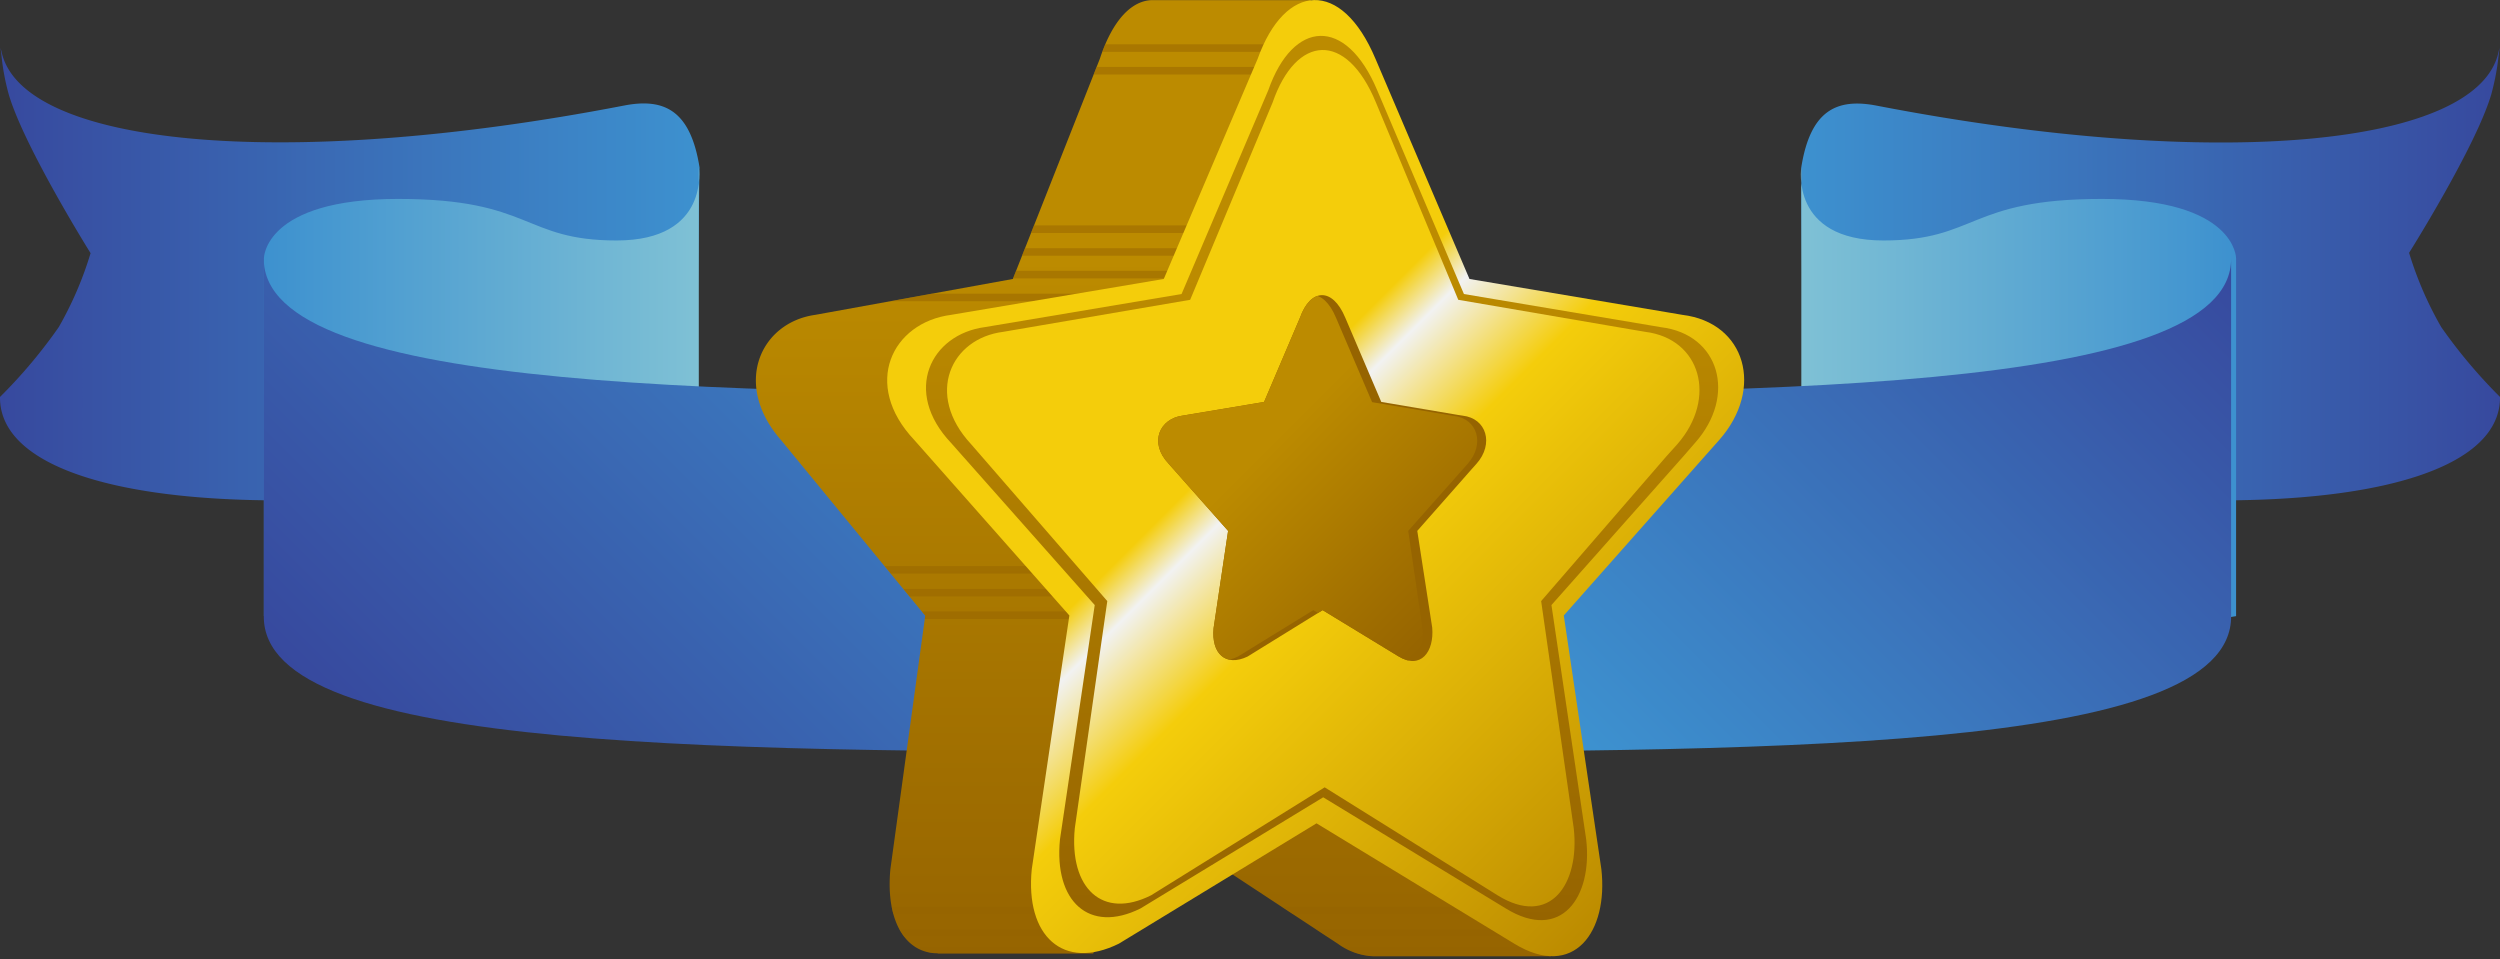 <svg xmlns="http://www.w3.org/2000/svg" xmlns:xlink="http://www.w3.org/1999/xlink" viewBox="0 0 220.81 84.73"><rect x="0" y="0" width="220.81" height="84.73" fill="#333333" stroke="none"/><defs><style>.cls-1{fill:none;}.cls-2{isolation:isolate;}.cls-3{fill:url(#linear-gradient);}.cls-4{fill:url(#linear-gradient-2);}.cls-5{fill:url(#linear-gradient-3);}.cls-6{fill:url(#linear-gradient-4);}.cls-7{fill:url(#linear-gradient-5);}.cls-8{fill:url(#linear-gradient-6);}.cls-9{opacity:0.5;mix-blend-mode:multiply;}.cls-10{clip-path:url(#clip-path);}.cls-11{fill:#966400;}.cls-12{fill:url(#linear-gradient-7);}.cls-13{fill:url(#linear-gradient-8);}.cls-14{clip-path:url(#clip-path-2);}.cls-15{fill:url(#linear-gradient-9);}</style><linearGradient id="linear-gradient" y1="24.34" x2="61.73" y2="24.34" gradientUnits="userSpaceOnUse"><stop offset="0" stop-color="#37499e"/><stop offset="1" stop-color="#3d91cf"/></linearGradient><linearGradient id="linear-gradient-2" x1="23.31" y1="37.9" x2="61.76" y2="37.9" gradientUnits="userSpaceOnUse"><stop offset="0" stop-color="#3d91cf"/><stop offset="1" stop-color="#7fc1d5"/></linearGradient><linearGradient id="linear-gradient-3" x1="1471.74" y1="24.34" x2="1533.47" y2="24.34" gradientTransform="matrix(-1, 0, 0, 1, 1692.55, 0)" xlink:href="#linear-gradient"/><linearGradient id="linear-gradient-4" x1="1495.05" y1="37.9" x2="1533.5" y2="37.9" gradientTransform="matrix(-1, 0, 0, 1, 1692.55, 0)" xlink:href="#linear-gradient-2"/><linearGradient id="linear-gradient-5" x1="58.3" y1="91.71" x2="162.08" y2="-12.07" gradientUnits="userSpaceOnUse"><stop offset="0" stop-color="#37499e"/><stop offset="0.52" stop-color="#3d91cf"/><stop offset="1" stop-color="#37499e"/></linearGradient><linearGradient id="linear-gradient-6" x1="2057.72" y1="0.11" x2="2057.72" y2="84.57" gradientTransform="matrix(-1, 0, 0, 1, 2159.61, 0)" gradientUnits="userSpaceOnUse"><stop offset="0.27" stop-color="#bc8b00"/><stop offset="1" stop-color="#966400"/></linearGradient><clipPath id="clip-path" transform="translate(0 -0.11)"><path class="cls-1" d="M132,27.92l-.94-.17-16.52-3L110.25,14l5.57-14L101.88.12h0c-1.84,0-3.61,1.74-4.74,5.19L89.45,24.75,72,27.92c-4.83.68-7.33,6.13-3,11.06L81.72,54.47,78.64,76.88c-.42,4.52,1.31,7.4,4.19,7.41v.06h13.7L102,72.83l16.2,10.63a5.72,5.72,0,0,0,3.09,1.1h13.86l-5.3-11.8h-5.08l-2.51-18.3,11.71-14.25L135,39C138.69,34.44,137.13,28.6,132,27.92Z"/></clipPath><linearGradient id="linear-gradient-7" x1="2014.89" y1="78.53" x2="2071.63" y2="21.79" gradientTransform="matrix(-1, 0, 0, 1, 2159.61, 0)" gradientUnits="userSpaceOnUse"><stop offset="0" stop-color="#bc8b00"/><stop offset="0.49" stop-color="#f4cd0b"/><stop offset="0.61" stop-color="#f2f2f2"/><stop offset="0.66" stop-color="#f4cd0b"/></linearGradient><linearGradient id="linear-gradient-8" x1="2042.82" y1="3.31" x2="2042.82" y2="81.38" xlink:href="#linear-gradient-6"/><clipPath id="clip-path-2" transform="translate(0 -0.11)"><path class="cls-1" d="M103.21,41.06,108.47,47l-1.28,8.58c-.22,2.26,1.07,3.45,3,2.52L116.82,54l6.68,4.07c2,1.23,3.18-.41,3-2.52L125.18,47,130,41.53l.42-.47c1.54-1.74.89-4-1.24-4.24l-.39-.06L122,35.61l-3.18-7.44c-1.14-2.73-3.08-2.58-4,0l-3.17,7.44-7.21,1.21C102.46,37.08,101.43,39.17,103.21,41.06Z"/></clipPath><linearGradient id="linear-gradient-9" x1="105.19" y1="34.48" x2="126.9" y2="56.19" gradientTransform="matrix(1, 0, 0, 1, 0, 0)" xlink:href="#linear-gradient-6"/></defs><title>Best</title><g class="cls-2"><g id="Layer_2" data-name="Layer 2"><g id="Layer_1_copy" data-name="Layer 1 copy"><g id="Best"><g id="Best-2" data-name="Best"><path class="cls-3" d="M61.43,39.72C26.79,47.49-.11,45,0,35.17A44.85,44.85,0,0,0,5.19,29,31.2,31.2,0,0,0,8,22.47S2.13,13.08.77,8.44A20.17,20.17,0,0,1,.13,5c-.1-.85-.1-.7,0-.35,1.74,8.32,24.74,10.63,55,4.78,3.53-.68,5.86.41,6.66,5.49C61.73,16.21,61.55,39.69,61.43,39.72Z" transform="translate(0 -0.11)"/><path class="cls-4" d="M23.31,22.92s0-5.24,11.86-5.24,11,3.67,19.29,3.67,7.26-6.45,7.26-6.45v46L23.31,54.52Z" transform="translate(0 -0.11)"/><path class="cls-5" d="M159.39,39.72C194,47.49,220.92,45,220.81,35.17A45.62,45.62,0,0,1,215.62,29a31.5,31.5,0,0,1-2.84-6.56s5.91-9.39,7.26-14A21.3,21.3,0,0,0,220.69,5c.1-.85.09-.7,0-.35C219,13,196,15.29,165.75,9.44c-3.53-.68-5.86.41-6.66,5.49C159.09,16.21,159.27,39.69,159.39,39.72Z" transform="translate(0 -0.11)"/><path class="cls-6" d="M197.5,22.92s0-5.24-11.86-5.24-11,3.67-19.29,3.67-7.25-6.45-7.25-6.45v46l38.4-6.37Z" transform="translate(0 -0.11)"/><path class="cls-7" d="M112,34.92h-3.63c-43.11,0-85.2-.05-85.07-12v31.6c-.13,12.13,40.73,12,86.88,12s87,.13,86.88-12V22.92C197.2,34.87,155.12,34.92,112,34.92Z" transform="translate(0 -0.11)"/><g id="Best-3" data-name="Best"><path class="cls-8" d="M72,27.92l17.46-3.17L97.14,5.31C98.27,1.86,100,.08,101.88.12h13.9L110.25,14l4.24,10.73,16.52,3,.94.17c5.18.68,6.74,6.52,3,11.06l-1,1.24L122.23,54.47l2.51,18.3h5.08L137,84.57H121.26a5.72,5.72,0,0,1-3.09-1.1L102,72.83,96.55,84.31H82.83v0c-2.88,0-4.61-2.89-4.19-7.41l3.08-22.41L69,39C64.66,34.05,67.16,28.6,72,27.92Z" transform="translate(0 -0.11)"/><g class="cls-9"><g class="cls-10"><rect class="cls-11" x="92.01" y="5.91" width="20.07" height="0.67"/><rect class="cls-11" x="92.94" y="3.91" width="20.07" height="0.67"/><rect class="cls-11" x="75.27" y="19.91" width="33.77" height="0.67"/><rect class="cls-11" x="72.77" y="21.92" width="33.77" height="0.67"/><rect class="cls-11" x="73.42" y="23.92" width="33.77" height="0.67"/><rect class="cls-11" x="70.04" y="25.94" width="33.77" height="0.67"/><rect class="cls-11" x="75.92" y="54" width="33.77" height="0.67"/><rect class="cls-11" x="75.84" y="52.01" width="33.77" height="0.67"/><rect class="cls-11" x="73.34" y="50" width="33.77" height="0.67"/><rect class="cls-11" x="71.66" y="80.05" width="58" height="0.67"/><rect class="cls-11" x="80.26" y="84.06" width="60.01" height="0.67"/><rect class="cls-11" x="75.96" y="82.06" width="58" height="0.67"/></g></g><path class="cls-12" d="M148.6,27.92l-1-.17-17.81-3L121.49,5.31c-3-7.12-8-6.73-10.41,0l-8.29,19.44L84,27.92c-5.21.68-7.9,6.13-3.24,11.06L94.45,54.47,91.13,76.88c-.59,5.9,2.78,9,7.69,6.58l17.46-10.63,17.47,10.63c5.28,3.22,8.31-1.07,7.69-6.58l-3.32-22.41,12.62-14.25,1.1-1.24C155.86,34.44,154.18,28.6,148.6,27.92Z" transform="translate(0 -0.11)"/><path class="cls-13" d="M84,39.23,96.69,53.55,93.62,74.26c-.54,5.46,2.57,8.35,7.11,6.09l16.14-9.82L133,80.35c4.88,3,7.68-1,7.1-6.09l-3.07-20.71,11.68-13.17,1-1.15c3.72-4.19,2.16-9.59-3-10.22l-.94-.16-16.47-2.77-7.66-18c-2.77-6.58-7.44-6.22-9.62,0l-7.66,18L87,29C82.19,29.64,79.7,34.68,84,39.23Zm1.76.1C81.67,34.92,84,30,88.6,29.42l16.52-2.83L112.4,9.17c2.07-6,6.5-6.38,9.13,0l7.27,17.42,15.63,2.68.89.15c4.9.61,6.37,5.85,2.84,9.91l-1,1.11L136.12,53.2,139,73.27c.55,4.94-2.11,8.79-6.74,5.91L117,69.65l-15.32,9.53c-4.31,2.18-7.26-.62-6.75-5.91L97.8,53.2Z" transform="translate(0 -0.11)"/><g class="cls-14"><rect class="cls-11" x="100.18" y="23.38" width="33.35" height="40.57"/><path class="cls-15" d="M102.41,41.06,107.67,47l-1.27,8.58c-.23,2.26,1.06,3.45,2.94,2.52L116,54l6.69,4.07c2,1.23,3.18-.41,2.94-2.52L124.38,47l4.83-5.45.42-.47c1.54-1.74.89-4-1.24-4.24l-.39-.06-6.81-1.15L118,28.17c-1.14-2.73-3.08-2.58-4,0l-3.17,7.44-7.21,1.21C101.66,37.08,100.63,39.17,102.41,41.06Z" transform="translate(0 -0.11)"/></g></g></g></g></g></g></g></svg>
